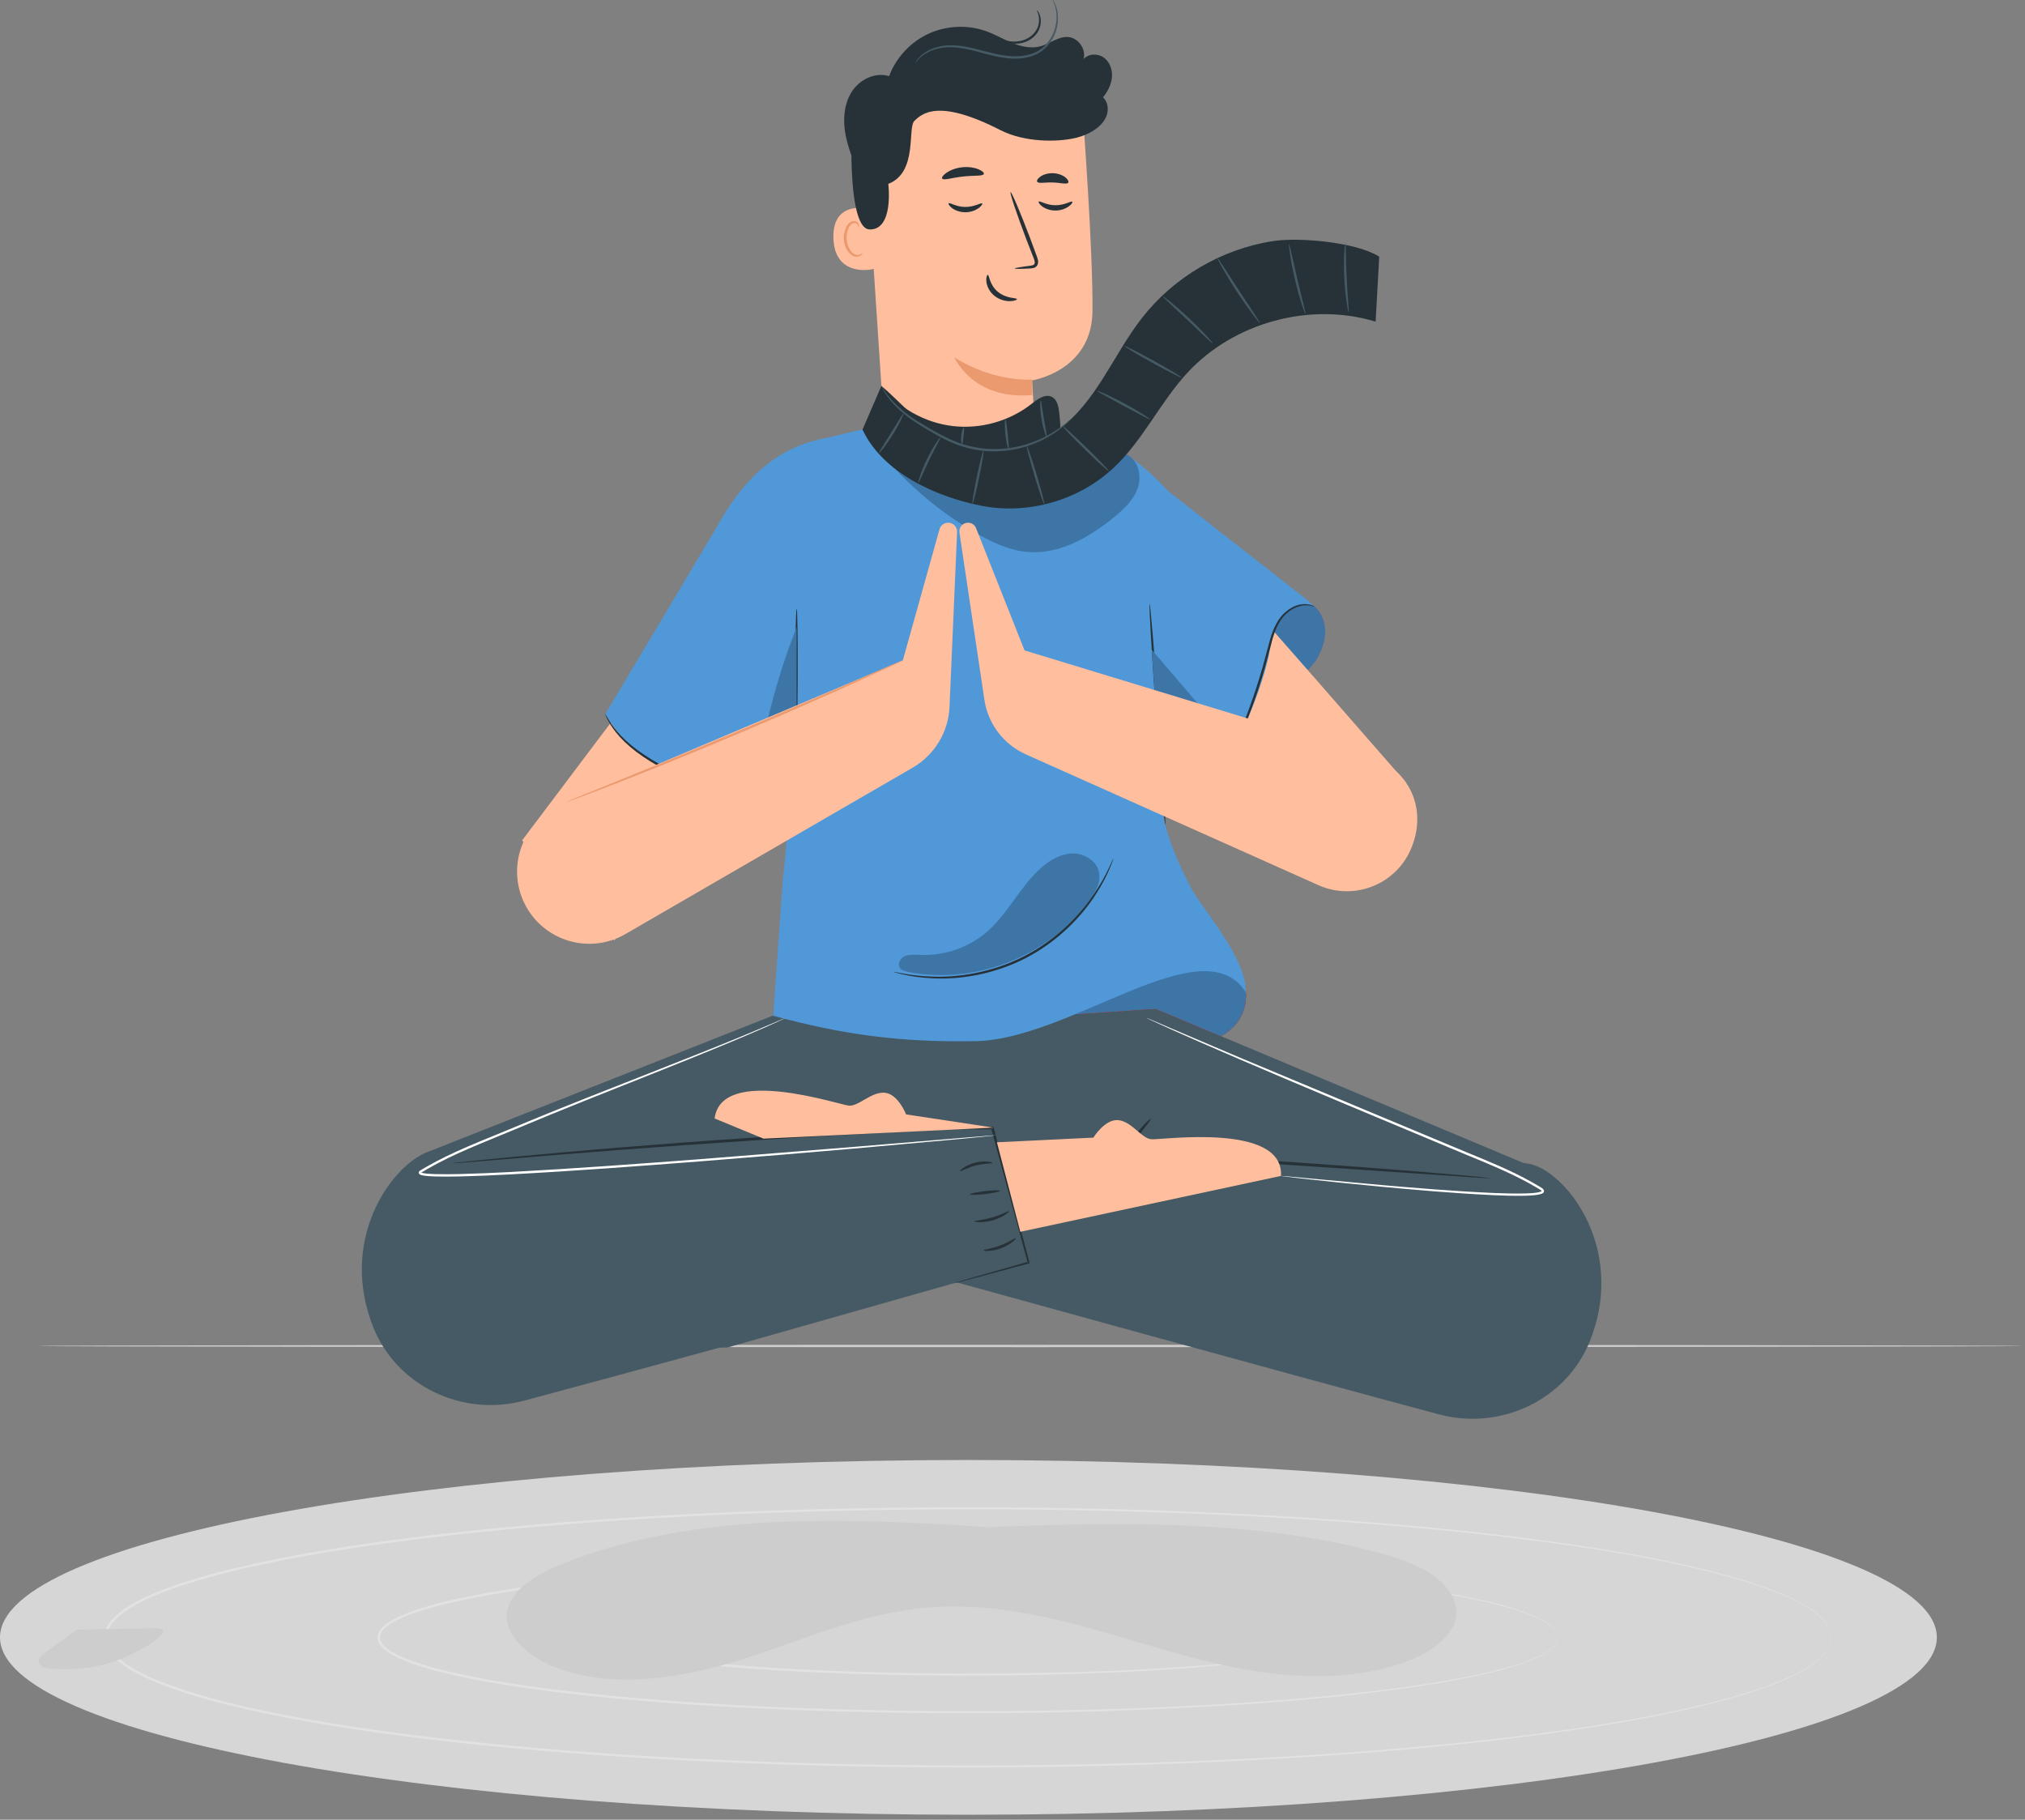 <?xml version="1.0" encoding="UTF-8"?>
<svg width="375px" height="337px" viewBox="0 0 375 337" version="1.1" xmlns="http://www.w3.org/2000/svg" xmlns:xlink="http://www.w3.org/1999/xlink">
    <rect x="0" y="0" width="375" height="337" fill="#808080" stroke="none"/>
    <!-- Generator: Sketch 63.1 (92452) - https://sketch.com -->
    <title>Illustration_posture</title>
    <desc>Created with Sketch.</desc>
    <g id="Azzurro" stroke="none" stroke-width="1" fill="none" fill-rule="evenodd">
        <g id="Step_3" transform="translate(-19, -408)">
            <g id="Illustration_posture" transform="translate(19, 407)">
                <g id="Group-15" opacity="0.8" transform="translate(0, 249.84)">
                    <path d="M374.471,0.425 C374.471,0.547 292.226,0.646 190.795,0.646 C89.328,0.646 7.099,0.547 7.099,0.425 C7.099,0.303 89.328,0.205 190.795,0.205 C292.226,0.205 374.471,0.303 374.471,0.425" id="Fill-1" fill="#E0E0E0"></path>
                    <path d="M358.674,54.39 C358.674,72.533 278.382,87.241 179.337,87.241 C80.292,87.241 0,72.533 0,54.39 C0,36.246 80.292,21.539 179.337,21.539 C278.382,21.539 358.674,36.246 358.674,54.39" id="Fill-3" fill="#EBEBEB"></path>
                    <path d="M247.77,54.39 C247.749,54.401 247.797,54.113 247.46,53.768 C247.141,53.419 246.516,53.067 245.658,52.733 C243.933,52.064 241.259,51.452 237.791,50.892 C230.846,49.775 220.691,48.863 208.124,48.293 C195.557,47.731 180.569,47.494 163.939,47.877 C155.625,48.08 146.9,48.435 137.878,49.124 C133.369,49.475 128.783,49.903 124.157,50.535 C121.846,50.855 119.522,51.222 117.215,51.722 C116.062,51.974 114.912,52.259 113.794,52.637 C113.238,52.826 112.687,53.04 112.178,53.313 C111.687,53.569 111.15,53.957 111.126,54.385 C111.139,54.813 111.678,55.202 112.167,55.462 C112.676,55.735 113.226,55.949 113.783,56.139 C114.9,56.518 116.052,56.803 117.204,57.055 C119.512,57.555 121.836,57.924 124.148,58.243 C128.775,58.876 133.362,59.304 137.873,59.655 C146.897,60.344 155.624,60.699 163.939,60.902 C180.571,61.286 195.56,61.049 208.127,60.486 C220.694,59.916 230.848,59.004 237.793,57.887 C241.261,57.327 243.934,56.715 245.658,56.047 C246.516,55.712 247.141,55.36 247.46,55.012 C247.797,54.666 247.749,54.379 247.77,54.39 C247.764,54.376 247.83,54.675 247.493,55.042 C247.177,55.409 246.55,55.779 245.691,56.129 C243.966,56.829 241.292,57.47 237.821,58.057 C230.873,59.228 220.715,60.188 208.143,60.798 C195.569,61.401 180.573,61.67 163.93,61.309 C155.609,61.117 146.875,60.77 137.84,60.086 C133.323,59.737 128.73,59.311 124.089,58.678 C121.769,58.358 119.436,57.99 117.11,57.485 C115.948,57.231 114.785,56.944 113.641,56.557 C113.069,56.361 112.502,56.142 111.956,55.85 C111.685,55.699 111.414,55.538 111.172,55.312 C110.938,55.096 110.689,54.79 110.684,54.381 C110.7,53.974 110.947,53.673 111.182,53.457 C111.425,53.235 111.696,53.071 111.967,52.925 C112.514,52.632 113.081,52.414 113.652,52.219 C114.796,51.833 115.958,51.547 117.121,51.292 C119.446,50.788 121.778,50.42 124.097,50.101 C128.737,49.468 133.33,49.042 137.845,48.693 C146.878,48.009 155.61,47.663 163.93,47.471 C180.57,47.109 195.566,47.379 208.139,47.982 C220.712,48.591 230.87,49.551 237.819,50.723 C241.29,51.309 243.965,51.95 245.69,52.65 C246.549,53 247.177,53.37 247.493,53.737 C247.83,54.105 247.764,54.404 247.77,54.39" id="Fill-5" fill="#FAFAFA"></path>
                    <path d="M288.546,54.39 C288.514,54.401 288.59,53.968 288.191,53.312 C287.788,52.664 286.903,51.913 285.586,51.226 C282.953,49.834 278.716,48.553 273.187,47.39 C262.114,45.065 245.812,43.177 225.619,41.992 C205.423,40.823 181.315,40.323 154.578,41.095 C141.212,41.502 127.183,42.223 112.701,43.629 C105.462,44.346 98.106,45.224 90.708,46.516 C87.014,47.173 83.303,47.924 79.645,48.954 C77.82,49.477 76.004,50.064 74.269,50.841 C73.406,51.232 72.558,51.673 71.808,52.234 C71.083,52.783 70.357,53.508 70.35,54.38 C70.349,55.252 71.066,55.984 71.793,56.534 C72.541,57.095 73.388,57.538 74.251,57.93 C75.986,58.71 77.803,59.298 79.628,59.82 C83.287,60.853 86.998,61.603 90.695,62.261 C98.094,63.555 105.453,64.432 112.692,65.149 C127.179,66.556 141.21,67.278 154.578,67.685 C181.319,68.456 205.429,67.956 225.624,66.787 C245.817,65.602 262.117,63.715 273.189,61.39 C278.718,60.226 282.953,58.944 285.587,57.554 C286.904,56.867 287.789,56.115 288.191,55.468 C288.59,54.812 288.514,54.378 288.546,54.39 C288.546,54.39 288.544,54.487 288.529,54.681 C288.503,54.873 288.421,55.157 288.23,55.492 C287.834,56.158 286.945,56.928 285.629,57.631 C282.993,59.056 278.755,60.366 273.226,61.557 C262.149,63.937 245.843,65.874 225.642,67.098 C205.44,68.308 181.322,68.842 154.566,68.092 C141.19,67.695 127.151,66.982 112.651,65.58 C105.402,64.865 98.036,63.988 90.618,62.693 C86.913,62.034 83.19,61.282 79.508,60.244 C77.67,59.718 75.838,59.126 74.069,58.332 C73.188,57.932 72.319,57.48 71.527,56.885 C71.126,56.597 70.761,56.246 70.447,55.842 C70.14,55.439 69.901,54.928 69.908,54.377 C69.908,53.828 70.147,53.318 70.461,52.92 C70.777,52.519 71.142,52.167 71.543,51.881 C72.337,51.289 73.206,50.839 74.087,50.44 C75.855,49.648 77.687,49.056 79.524,48.53 C83.206,47.494 86.928,46.742 90.632,46.083 C98.047,44.789 105.412,43.913 112.658,43.199 C127.156,41.797 141.193,41.084 154.566,40.688 C181.318,39.939 205.434,40.471 225.638,41.682 C245.837,42.906 262.144,44.843 273.222,47.221 C278.752,48.414 282.992,49.723 285.628,51.148 C286.945,51.851 287.833,52.621 288.23,53.287 C288.421,53.623 288.503,53.906 288.529,54.098 C288.544,54.293 288.546,54.39 288.546,54.39" id="Fill-7" fill="#FAFAFA"></path>
                    <path d="M339.14,54.39 C339.1,54.4 339.193,53.785 338.736,52.754 C338.293,51.723 337.14,50.431 335.313,49.226 C331.66,46.775 325.515,44.5 317.447,42.446 C301.275,38.343 277.288,35.01 247.546,32.922 C217.798,30.86 182.251,29.969 142.841,31.314 C123.143,32.024 102.469,33.281 81.16,35.744 C70.511,37.002 59.694,38.54 48.858,40.809 C43.446,41.959 38.019,43.287 32.717,45.104 C30.074,46.02 27.448,47.056 24.999,48.427 C23.781,49.116 22.602,49.893 21.593,50.849 C20.605,51.799 19.775,53.016 19.755,54.375 C19.762,55.735 20.586,56.956 21.571,57.91 C22.578,58.869 23.757,59.647 24.974,60.339 C27.422,61.713 30.049,62.75 32.693,63.668 C37.996,65.487 43.424,66.815 48.836,67.966 C59.677,70.237 70.497,71.775 81.148,73.034 C102.462,75.498 123.139,76.756 142.841,77.466 C182.257,78.811 217.807,77.92 247.554,75.857 C277.295,73.769 301.281,70.436 317.451,66.332 C325.517,64.28 331.661,62.004 335.314,59.552 C337.141,58.348 338.293,57.056 338.736,56.026 C339.193,54.994 339.1,54.38 339.14,54.39 C339.14,54.39 339.136,54.533 339.116,54.819 C339.117,54.963 339.074,55.136 339.02,55.342 C338.983,55.554 338.891,55.784 338.778,56.043 C338.344,57.091 337.19,58.404 335.364,59.626 C331.711,62.112 325.563,64.418 317.493,66.498 C301.319,70.658 277.326,74.039 247.576,76.168 C217.82,78.271 182.259,79.194 142.828,77.872 C123.117,77.173 102.429,75.924 81.098,73.464 C70.437,72.207 59.608,70.669 48.746,68.395 C43.322,67.242 37.881,65.913 32.549,64.084 C29.89,63.16 27.245,62.119 24.757,60.723 C23.519,60.019 22.314,59.226 21.264,58.227 C20.242,57.234 19.325,55.919 19.314,54.373 C19.34,52.829 20.262,51.52 21.286,50.531 C22.34,49.536 23.545,48.745 24.782,48.043 C27.271,46.649 29.914,45.609 32.573,44.687 C37.904,42.861 43.344,41.532 48.766,40.381 C59.625,38.107 70.452,36.571 81.11,35.315 C102.437,32.856 123.12,31.607 142.828,30.907 C182.252,29.585 217.812,30.508 247.568,32.611 C277.319,34.74 301.313,38.12 317.489,42.28 C325.56,44.362 331.708,46.666 335.363,49.152 C337.19,50.375 338.343,51.688 338.777,52.736 C338.891,52.995 338.983,53.225 339.02,53.437 C339.074,53.644 339.117,53.817 339.116,53.961 C339.136,54.246 339.14,54.39 339.14,54.39" id="Fill-9" fill="#FAFAFA"></path>
                    <path d="M186.647,34.205 C172.758,33.299 158.812,32.392 144.892,32.976 C130.972,33.56 116.979,35.694 104.647,40.559 C99.799,42.472 94.824,45.255 93.966,49.304 C93.04,53.668 97.443,57.804 102.661,59.876 C113.42,64.147 126.71,61.903 137.904,58.312 C149.098,54.722 159.891,49.819 172.002,48.848 C182.061,48.043 192.149,50.048 201.648,52.649 C211.148,55.252 220.383,58.477 230.213,60.269 C240.041,62.061 250.787,62.311 259.928,59.071 C264.816,57.338 269.421,54.168 269.703,50.128 C269.903,47.262 267.825,44.505 264.948,42.607 C262.071,40.708 258.465,39.549 254.851,38.585 C231.668,32.404 206.353,33.152 181.765,33.977" id="Fill-11" fill="#E0E0E0"></path>
                    <path d="M14.176,52.957 C12.227,54.38 10.277,55.803 8.328,57.227 C7.744,57.654 7.092,58.228 7.189,58.945 C7.312,59.841 8.448,60.133 9.35,60.181 C15.622,60.517 19.909,59.85 25.482,56.951 C25.962,56.701 27.588,55.833 28.295,55.299 C28.727,54.972 30.555,53.579 30.216,53.157 C29.855,52.708 29.192,52.684 28.616,52.697 C23.618,52.811 19.174,52.843 14.176,52.957" id="Fill-13" fill="#E0E0E0"></path>
                </g>
                <g id="Group-216" transform="translate(66.913, 0.822)">
                    <path d="M178.483,116.718 C178.365,114.643 177.222,112.553 175.329,111.693 C173.681,110.945 171.686,111.22 170.119,112.125 C168.55,113.031 167.371,114.498 166.503,116.087 C164.228,120.252 163.957,125.171 163.483,129.894 C163.009,134.616 161.865,138.598 159.373,143.254 L176.72,122.595 C177.826,120.835 178.601,118.793 178.483,116.718" id="Fill-16" fill="#E8505B"></path>
                    <path d="M178.483,116.718 C178.365,114.643 177.222,112.553 175.329,111.693 C173.681,110.945 171.686,111.22 170.119,112.125 C168.55,113.031 167.371,114.498 166.503,116.087 C164.228,120.252 163.957,125.171 163.483,129.894 C163.009,134.616 161.865,138.598 159.373,143.254 L176.72,122.595 C177.826,120.835 178.601,118.793 178.483,116.718" id="Fill-18" fill="#3D75A7"></path>
                    <path d="M158.619,105.428 C159.638,106.302 193.424,145.058 193.424,145.058 L175.135,159.563 L151.921,130.638 L158.619,105.428 Z" id="Fill-20" fill="#FFBE9D"></path>
                    <path d="M57.959,118.536 C57.059,119.534 29.771,155.822 29.771,155.822 L46.852,174.336 L67.819,142.684 L57.959,118.536 Z" id="Fill-22" fill="#FFBE9D"></path>
                    <path d="M58.279,142.564 C60.274,143.48 61.401,145.608 62.152,147.67 C62.904,149.732 63.465,151.941 64.881,153.618 C66.296,155.295 68.937,156.216 70.718,154.932 C72.409,153.714 72.495,151.158 71.728,149.22 C70.803,146.881 68.929,145.002 66.772,143.707 C64.615,142.411 62.18,141.651 59.732,141.069" id="Fill-24" fill="#E8505B"></path>
                    <path d="M58.279,142.564 C60.274,143.48 61.401,145.608 62.152,147.67 C62.904,149.732 63.465,151.941 64.881,153.618 C66.296,155.295 68.937,156.216 70.718,154.932 C72.409,153.714 72.495,151.158 71.728,149.22 C70.803,146.881 68.929,145.002 66.772,143.707 C64.615,142.411 62.18,141.651 59.732,141.069" id="Fill-26" fill="#000000"></path>
                    <path d="M217.062,215.905 C216.697,215.783 216.057,215.664 215.197,215.547 L147.11,186.997 L79.412,186.997 L12.67,213.363 C5.9,215.62 -3.771,228.838 1.709,244.633 C1.862,245.073 2.021,245.5 2.187,245.917 C6.568,256.903 18.743,262.621 30.171,259.567 C39.39,257.102 52.64,253.494 66.275,249.762 L67.805,249.721 L110.27,237.67 C116.922,239.508 130.896,243.365 146.426,247.632 L146.432,247.633 C165.317,252.822 186.491,258.613 199.562,262.108 C210.989,265.162 223.164,259.445 227.545,248.458 C227.711,248.041 227.871,247.614 228.023,247.175 C233.504,231.379 223.832,218.161 217.062,215.905" id="Fill-28" fill="#455A64"></path>
                    <path d="M109.74,237.821 C109.738,237.813 109.815,237.784 109.969,237.734 C110.149,237.679 110.376,237.608 110.659,237.52 C111.302,237.331 112.202,237.068 113.355,236.73 C115.747,236.049 119.189,235.071 123.522,233.837 L123.408,234.037 C121.655,227.599 119.322,219.031 116.627,209.136 L116.863,209.317 C114.609,209.321 112.281,209.324 109.885,209.328 C107.492,209.361 105.038,209.54 102.525,209.649 C97.496,209.923 92.247,210.21 86.856,210.504 C67.5,211.629 49.996,212.937 37.334,213.963 C31.027,214.484 25.914,214.907 22.339,215.203 C20.595,215.346 19.227,215.457 18.262,215.535 C17.818,215.566 17.467,215.59 17.201,215.607 C16.961,215.622 16.836,215.624 16.836,215.614 C16.836,215.605 16.958,215.585 17.195,215.553 C17.461,215.521 17.81,215.48 18.252,215.427 C19.216,215.324 20.579,215.179 22.32,214.993 C25.854,214.637 30.972,214.138 37.301,213.581 C49.957,212.457 67.462,211.088 86.825,209.963 C92.218,209.674 97.469,209.392 102.499,209.121 C105.015,209.018 107.477,208.843 109.875,208.816 C112.273,208.82 114.606,208.824 116.863,208.828 L117.051,208.828 L117.099,209.009 C119.732,218.921 122.011,227.503 123.724,233.953 L123.765,234.11 L123.609,234.153 C119.259,235.323 115.804,236.252 113.401,236.899 C112.239,237.202 111.332,237.438 110.684,237.607 C110.394,237.677 110.164,237.733 109.982,237.778 C109.823,237.813 109.741,237.829 109.74,237.821" id="Fill-30" fill="#263238"></path>
                    <path d="M87.687,209.948 C87.61,210.07 85.729,208.996 83.688,207.289 C81.641,205.587 80.248,203.93 80.354,203.832 C80.468,203.725 82.017,205.195 84.035,206.873 C86.048,208.557 87.772,209.818 87.687,209.948" id="Fill-32" fill="#263238"></path>
                    <path d="M209.037,218.366 C209.036,218.384 208.714,218.378 208.103,218.348 C207.447,218.308 206.557,218.254 205.435,218.187 C203.068,218.025 199.73,217.796 195.626,217.516 C187.3,216.956 175.881,216.189 163.266,215.341 C150.64,214.578 139.214,213.887 130.885,213.384 C126.779,213.14 123.439,212.942 121.071,212.802 C119.95,212.726 119.062,212.666 118.404,212.621 C117.794,212.574 117.476,212.54 117.476,212.522 C117.476,212.503 117.798,212.5 118.409,212.512 C119.067,212.531 119.958,212.559 121.082,212.591 C123.452,212.69 126.795,212.83 130.905,213.001 C139.199,213.384 150.653,213.994 163.299,214.801 C175.942,215.608 187.381,216.459 195.655,217.134 C199.754,217.486 203.088,217.774 205.451,217.976 C206.57,218.086 207.458,218.173 208.113,218.239 C208.72,218.304 209.037,218.348 209.037,218.366" id="Fill-34" fill="#263238"></path>
                    <path d="M110.865,217.064 C110.769,216.963 111.889,215.939 113.659,215.495 C115.425,215.036 116.899,215.399 116.863,215.533 C116.846,215.694 115.437,215.59 113.793,216.021 C112.143,216.43 110.957,217.196 110.865,217.064" id="Fill-36" fill="#263238"></path>
                    <path d="M112.711,221.367 C112.693,221.218 113.929,220.95 115.472,220.766 C117.016,220.581 118.28,220.553 118.299,220.702 C118.316,220.852 117.079,221.12 115.537,221.304 C113.994,221.488 112.729,221.516 112.711,221.367" id="Fill-38" fill="#263238"></path>
                    <path d="M113.542,226.362 C113.545,226.202 115.056,226.159 116.813,225.639 C118.576,225.139 119.876,224.365 119.963,224.499 C120.052,224.607 118.825,225.628 116.964,226.16 C115.108,226.706 113.525,226.5 113.542,226.362" id="Fill-40" fill="#263238"></path>
                    <path d="M115.199,231.738 C115.192,231.577 116.645,231.461 118.291,230.834 C119.945,230.225 121.115,229.357 121.216,229.483 C121.316,229.579 120.237,230.69 118.481,231.341 C116.731,232.004 115.186,231.876 115.199,231.738" id="Fill-42" fill="#263238"></path>
                    <path d="M146.226,207.371 C146.338,207.48 145.203,208.801 143.935,210.521 C142.659,212.236 141.727,213.706 141.59,213.631 C141.463,213.564 142.198,211.948 143.499,210.198 C144.794,208.444 146.126,207.269 146.226,207.371" id="Fill-44" fill="#263238"></path>
                    <path d="M117.099,209.009 L100.879,206.556 C100.879,206.556 99.399,202.734 96.9,202.542 C94.4,202.35 92.092,205.107 90.268,204.933 C88.443,204.76 66.666,197.445 65.424,207.311 L74.481,211.046" id="Fill-46" fill="#FFBE9D"></path>
                    <path d="M170.31,217.946 L122.033,228.297 L117.699,211.722 L135.562,210.858 C135.562,210.858 137.701,207.363 140.195,207.621 C142.689,207.879 144.465,211.004 146.291,211.161 C148.117,211.318 170.853,208.017 170.31,217.946" id="Fill-48" fill="#FFBE9D"></path>
                    <path d="M78.599,188.671 C78.599,188.671 78.461,188.749 78.182,188.881 C77.886,189.017 77.473,189.21 76.939,189.458 C75.847,189.963 74.223,190.682 72.123,191.585 C67.925,193.399 61.799,195.903 54.202,198.922 C46.609,201.954 37.542,205.49 27.585,209.689 C22.605,211.784 17.267,213.761 12.185,216.688 L11.239,217.25 C11.159,217.299 11.091,217.343 11.066,217.373 C11.04,217.395 11.066,217.383 11.061,217.35 C11.055,217.294 11.045,217.295 11.045,217.295 C11.119,217.345 11.306,217.405 11.474,217.433 C12.172,217.559 12.921,217.588 13.662,217.614 C15.148,217.658 16.654,217.637 18.17,217.604 C21.203,217.534 24.28,217.395 27.392,217.237 C39.848,216.573 51.7,215.682 62.478,214.868 C73.249,214.007 82.95,213.232 91.104,212.581 C99.237,211.905 105.825,211.356 110.398,210.976 C112.662,210.791 114.427,210.648 115.644,210.549 C116.231,210.505 116.685,210.471 117.01,210.447 C117.318,210.427 117.476,210.428 117.476,210.428 C117.476,210.428 117.32,210.457 117.013,210.492 C116.69,210.527 116.238,210.574 115.652,210.638 C114.437,210.756 112.673,210.927 110.413,211.147 C105.842,211.56 99.259,212.157 91.13,212.892 C82.986,213.603 73.286,214.425 62.508,215.273 C51.731,216.11 39.878,217.013 27.414,217.676 C24.3,217.837 21.219,217.975 18.18,218.044 C16.66,218.075 15.15,218.094 13.647,218.05 C12.895,218.021 12.15,217.997 11.387,217.859 C11.194,217.815 11.01,217.79 10.774,217.634 C10.711,217.573 10.631,217.501 10.628,217.346 C10.629,217.228 10.7,217.123 10.742,217.085 C10.84,216.978 10.939,216.929 11.014,216.881 L11.968,216.314 C17.098,213.367 22.454,211.396 27.429,209.315 C37.399,205.134 46.481,201.625 54.087,198.632 C61.698,195.649 67.839,193.191 72.056,191.428 C74.148,190.543 75.779,189.853 76.904,189.376 C77.445,189.146 77.863,188.967 78.163,188.839 C78.448,188.722 78.599,188.671 78.599,188.671" id="Fill-50" fill="#FFFFFF"></path>
                    <path d="M145.372,188.671 C145.375,188.663 145.481,188.703 145.685,188.787 C145.909,188.88 146.206,189.006 146.587,189.166 C147.4,189.516 148.558,190.016 150.041,190.655 C153.068,191.943 157.409,193.791 162.765,196.07 C173.56,200.579 188.438,206.793 204.869,213.654 C208.992,215.337 213.03,217.01 216.716,219.071 C217.175,219.327 217.632,219.587 218.079,219.859 C218.302,219.995 218.526,220.112 218.764,220.305 C218.822,220.367 218.88,220.411 218.933,220.49 C218.978,220.591 219.043,220.672 219.008,220.825 C218.996,220.978 218.902,221.027 218.832,221.114 C218.762,221.162 218.692,221.199 218.62,221.239 C217.542,221.598 216.531,221.566 215.509,221.619 C213.478,221.664 211.498,221.593 209.567,221.511 C201.846,221.14 194.92,220.501 189.104,219.968 C183.29,219.421 178.59,218.923 175.344,218.563 C173.74,218.378 172.487,218.232 171.609,218.13 C171.199,218.078 170.878,218.036 170.638,218.004 C170.419,217.974 170.308,217.953 170.309,217.946 C170.31,217.939 170.423,217.943 170.643,217.959 C170.884,217.981 171.206,218.008 171.617,218.042 C172.498,218.125 173.755,218.242 175.361,218.393 C178.637,218.693 183.335,219.125 189.132,219.658 C194.948,220.151 201.878,220.757 209.585,221.105 C211.511,221.182 213.488,221.247 215.498,221.198 C216.484,221.153 217.56,221.149 218.444,220.849 L218.565,220.78 C218.565,220.763 218.614,220.74 218.587,220.752 C218.608,220.776 218.559,220.693 218.48,220.626 C218.316,220.492 218.081,220.36 217.858,220.228 C217.415,219.959 216.962,219.702 216.505,219.448 C212.846,217.409 208.825,215.745 204.702,214.062 C188.255,207.197 173.376,200.969 162.643,196.357 C157.277,194.054 152.949,192.153 149.971,190.811 C148.503,190.14 147.355,189.615 146.551,189.248 C146.178,189.071 145.885,188.932 145.667,188.828 C145.468,188.73 145.369,188.678 145.372,188.671" id="Fill-52" fill="#FFFFFF"></path>
                    <path d="M109.699,91.53 L109.699,91.53 C118.087,92.119 125.087,85.202 124.593,76.807 C124.386,73.304 124.214,70.629 124.214,70.629 C124.214,70.629 135.262,68.911 135.398,57.866 C135.535,46.82 133.62,21.458 133.62,21.458 C120.833,15.962 106.075,17.817 95.046,26.306 L93.41,27.566 L96.764,78.538 C97.221,85.493 102.746,91.042 109.699,91.53" id="Fill-54" fill="#FFBE9D"></path>
                    <path d="M124.232,70.47 C124.232,70.47 117.252,71.037 109.833,66.377 C109.833,66.377 113.237,74.327 124.258,73.332 L124.232,70.47 Z" id="Fill-56" fill="#EB996E"></path>
                    <path d="M94.771,39.007 C94.583,38.925 87.182,36.763 87.423,44.314 C87.663,51.865 95.195,50.066 95.202,49.848 C95.208,49.631 94.771,39.007 94.771,39.007" id="Fill-58" fill="#FFBE9D"></path>
                    <path d="M92.804,47.061 C92.769,47.038 92.675,47.158 92.456,47.267 C92.242,47.373 91.871,47.453 91.473,47.318 C90.666,47.051 89.954,45.806 89.874,44.446 C89.832,43.759 89.955,43.1 90.181,42.551 C90.395,41.991 90.74,41.594 91.139,41.509 C91.536,41.404 91.828,41.635 91.927,41.845 C92.035,42.053 91.991,42.205 92.032,42.217 C92.054,42.235 92.19,42.085 92.119,41.775 C92.083,41.626 91.99,41.451 91.807,41.312 C91.621,41.169 91.353,41.103 91.073,41.142 C90.492,41.202 89.986,41.754 89.737,42.357 C89.456,42.964 89.301,43.705 89.348,44.477 C89.445,45.996 90.269,47.396 91.371,47.677 C91.907,47.798 92.345,47.624 92.568,47.438 C92.796,47.244 92.83,47.074 92.804,47.061" id="Fill-60" fill="#EB996E"></path>
                    <path d="M108.763,37.828 C108.957,37.623 110.153,38.507 111.851,38.503 C113.547,38.522 114.792,37.649 114.975,37.857 C115.067,37.95 114.868,38.321 114.325,38.715 C113.791,39.108 112.881,39.491 111.823,39.487 C110.766,39.481 109.876,39.091 109.365,38.693 C108.843,38.293 108.666,37.92 108.763,37.828" id="Fill-62" fill="#263238"></path>
                    <path d="M125.448,37.512 C125.642,37.306 126.84,38.19 128.536,38.186 C130.231,38.205 131.477,37.332 131.661,37.54 C131.751,37.632 131.554,38.004 131.01,38.398 C130.476,38.791 129.565,39.173 128.508,39.17 C127.451,39.164 126.561,38.775 126.05,38.376 C125.53,37.976 125.352,37.603 125.448,37.512" id="Fill-64" fill="#263238"></path>
                    <path d="M121.005,49.9 C120.996,49.804 122.052,49.622 123.762,49.403 C124.196,49.358 124.605,49.272 124.678,48.976 C124.781,48.663 124.599,48.195 124.389,47.691 C123.981,46.643 123.555,45.543 123.107,44.391 C121.327,39.692 120.038,35.828 120.228,35.758 C120.419,35.688 122.014,39.44 123.795,44.139 C124.223,45.298 124.633,46.402 125.023,47.459 C125.187,47.952 125.469,48.51 125.248,49.16 C125.131,49.484 124.813,49.719 124.535,49.794 C124.257,49.879 124.013,49.883 123.799,49.897 C122.079,49.989 121.012,49.997 121.005,49.9" id="Fill-66" fill="#263238"></path>
                    <path d="M116.009,51.074 C116.285,51.058 116.289,52.901 117.866,54.208 C119.44,55.52 121.404,55.314 121.419,55.571 C121.444,55.686 120.981,55.929 120.152,55.951 C119.339,55.979 118.151,55.719 117.187,54.918 C116.225,54.116 115.812,53.046 115.748,52.291 C115.677,51.52 115.884,51.063 116.009,51.074" id="Fill-68" fill="#263238"></path>
                    <path d="M115.283,32.388 C115.116,32.849 113.421,32.631 111.43,32.87 C109.432,33.07 107.827,33.654 107.563,33.24 C107.445,33.041 107.725,32.608 108.375,32.161 C109.017,31.714 110.045,31.291 111.24,31.157 C112.436,31.026 113.53,31.216 114.255,31.511 C114.986,31.806 115.355,32.168 115.283,32.388" id="Fill-70" fill="#263238"></path>
                    <path d="M130.905,34.008 C130.606,34.394 129.438,33.993 128.031,33.974 C126.626,33.907 125.434,34.234 125.161,33.83 C125.04,33.635 125.228,33.249 125.748,32.884 C126.261,32.52 127.118,32.223 128.085,32.252 C129.051,32.282 129.888,32.632 130.377,33.027 C130.874,33.423 131.037,33.82 130.905,34.008" id="Fill-72" fill="#263238"></path>
                    <path d="M139,14.484 C139.12,13.115 138.609,11.645 137.495,10.841 C136.381,10.037 134.653,10.088 133.748,11.122 C134.266,9.277 132.759,7.15 130.846,7.028 C129.045,6.914 127.509,8.275 125.768,8.752 C124.069,9.218 122.246,8.815 120.61,8.156 C118.976,7.498 117.448,6.59 115.794,5.985 C112.341,4.725 108.395,4.884 105.055,6.417 C101.715,7.95 99.023,10.84 97.729,14.279 C95.313,13.525 92.568,14.751 91.078,16.797 C89.589,18.843 89.206,21.53 89.503,24.044 C89.703,25.743 90.194,27.383 90.766,29 C90.765,29.142 90.752,29.281 90.754,29.425 C90.869,35.498 91.555,42.63 94.147,42.67 C98.663,42.739 97.586,34.23 97.586,34.23 C103.129,32.089 101.064,23.784 102.451,22.525 C103.836,21.265 106.736,18.337 118.339,24.269 C122.846,26.572 128.837,26.5 132.107,25.758 C132.204,25.737 132.301,25.722 132.396,25.699 C132.417,25.694 132.444,25.69 132.464,25.685 C132.5,25.677 132.524,25.656 132.56,25.647 C133.602,25.375 134.608,24.971 135.535,24.384 C136.586,23.719 137.543,22.819 137.989,21.658 C138.434,20.496 138.267,19.046 137.355,18.2 C138.212,17.125 138.882,15.853 139,14.484" id="Fill-74" fill="#263238"></path>
                    <path d="M127.975,0.025 C127.988,0.018 128.058,0.119 128.18,0.323 C128.315,0.522 128.46,0.841 128.628,1.264 C128.943,2.108 129.172,3.457 128.86,5.067 C128.555,6.65 127.635,8.544 125.807,9.787 C123.961,11.018 121.435,11.255 119.011,10.888 C116.556,10.532 114.352,9.734 112.294,9.314 C110.245,8.864 108.333,8.788 106.8,9.181 C105.259,9.531 104.152,10.242 103.51,10.838 C102.867,11.445 102.623,11.886 102.585,11.86 C102.572,11.852 102.628,11.742 102.747,11.536 C102.869,11.332 103.076,11.045 103.389,10.715 C104.013,10.062 105.14,9.279 106.726,8.877 C108.3,8.432 110.293,8.479 112.377,8.917 C114.472,9.322 116.682,10.106 119.073,10.451 C121.442,10.809 123.847,10.581 125.584,9.448 C127.308,8.303 128.224,6.517 128.556,5.001 C128.893,3.464 128.722,2.156 128.464,1.317 C128.204,0.471 127.928,0.051 127.975,0.025" id="Fill-76" fill="#455A64"></path>
                    <path d="M125.107,2.084 C125.125,2.046 125.705,2.59 125.82,3.776 C125.868,4.354 125.787,5.072 125.446,5.777 C125.109,6.484 124.499,7.133 123.729,7.585 C122.955,8.033 122.108,8.248 121.342,8.272 C120.573,8.301 119.891,8.169 119.345,8.002 C118.249,7.651 117.688,7.205 117.714,7.166 C117.748,7.1 118.36,7.443 119.427,7.701 C120.471,7.954 122.075,8.049 123.506,7.204 C124.207,6.792 124.764,6.215 125.083,5.594 C125.407,4.973 125.515,4.326 125.508,3.792 C125.484,2.704 125.033,2.12 125.107,2.084" id="Fill-78" fill="#263238"></path>
                    <path d="M163.79,183.934 C163.79,183.934 164.497,189.188 159.186,192.061 L147.111,186.997 L132.23,187.997 L138.1,172.058 C138.1,172.058 154.821,174.109 157.188,176.003 C159.554,177.896 163.98,181.428 163.79,183.934" id="Fill-80" fill="#E8505B"></path>
                    <path d="M163.79,183.934 C163.79,183.934 164.497,189.188 159.186,192.061 L147.111,186.997 L132.23,187.997 L138.1,172.058 C138.1,172.058 154.821,174.109 157.188,176.003 C159.554,177.896 163.98,181.428 163.79,183.934" id="Fill-82" fill="#000000"></path>
                    <path d="M163.79,183.934 C163.79,183.934 164.497,189.188 159.186,192.061 L147.111,186.997 L132.23,187.997 L138.1,172.058 C138.1,172.058 154.821,174.109 157.188,176.003 C159.554,177.896 163.98,181.428 163.79,183.934" id="Fill-84" fill="#E8505B"></path>
                    <path d="M163.79,183.934 C163.79,183.934 164.497,189.188 159.186,192.061 L147.111,186.997 L132.23,187.997 L138.1,172.058 C138.1,172.058 154.821,174.109 157.188,176.003 C159.554,177.896 163.98,181.428 163.79,183.934" id="Fill-86" fill="#3D75A7"></path>
                    <path d="M176.325,112.308 L175.118,111.261 L149.58,91.262 C141.696,82.881 135.962,80.359 124.874,79.048 C123.062,78.834 125.91,79.179 124.874,79.048 C116.365,81.668 104.974,81.919 96.466,79.289 L96.466,79.289 C92.522,79.456 89.253,80.67 85.898,81.313 C75.33,83.338 69.682,90.803 65.611,98.142 L45.169,132.443 L46.045,133.797 C48.899,138.212 53.151,141.542 58.121,143.254 L59.494,143.94 C64.229,146.305 68.573,149.669 71.552,154.045 L80.558,138.32 L78.028,163.529 L76.279,188.286 C88.979,191.744 99.568,193.211 113.223,192.998 C131.031,193.077 155.793,171.4 163.79,183.934 C163.905,177.51 155.817,168.714 153.578,164.455 C146.621,151.219 147.929,145.867 147.423,135.935 L159.372,143.254 L161.515,139.063 C163.324,135.523 166.78,127.643 168.068,121.497 C168.068,121.497 169.477,110.027 176.325,112.308" id="Fill-88" fill="#5198D8"></path>
                    <path d="M80.619,112.918 C80.654,112.918 80.685,113.287 80.712,113.954 C80.739,114.62 80.761,115.585 80.778,116.778 C80.813,119.162 80.826,122.456 80.809,126.093 C80.791,129.732 80.748,133.026 80.691,135.41 C80.663,136.602 80.632,137.566 80.599,138.232 C80.566,138.899 80.531,139.267 80.495,139.267 C80.461,139.267 80.43,138.898 80.403,138.231 C80.376,137.565 80.354,136.6 80.337,135.407 C80.302,133.023 80.29,129.73 80.306,126.09 C80.323,122.453 80.367,119.16 80.424,116.776 C80.452,115.584 80.483,114.619 80.516,113.953 C80.55,113.286 80.584,112.918 80.619,112.918" id="Fill-90" fill="#263238"></path>
                    <path d="M148.874,152.898 C148.839,152.901 148.766,152.331 148.662,151.297 C148.563,150.178 148.431,148.703 148.272,146.919 C147.964,143.221 147.574,138.109 147.173,132.462 C146.773,126.812 146.438,121.696 146.22,117.992 C146.126,116.203 146.048,114.725 145.989,113.602 C145.946,112.566 145.938,111.991 145.972,111.989 C146.007,111.986 146.081,112.556 146.184,113.589 C146.283,114.708 146.415,116.183 146.574,117.967 C146.882,121.665 147.272,126.777 147.673,132.427 C148.074,138.074 148.408,143.19 148.626,146.895 C148.72,148.682 148.798,150.161 148.857,151.284 C148.9,152.32 148.908,152.896 148.874,152.898" id="Fill-92" fill="#263238"></path>
                    <path d="M93.248,80.176 C98.67,87.799 105.75,94.236 113.853,98.91 C116.82,100.623 120.011,102.126 123.426,102.404 C129.306,102.882 134.86,99.672 139.422,95.931 C141.225,94.452 143.011,92.776 143.78,90.573 C144.548,88.371 143.948,85.527 141.884,84.439 C140.466,83.691 138.702,83.926 137.243,84.593 C135.782,85.258 134.54,86.308 133.229,87.231 C127.35,91.371 119.771,93.014 112.705,91.68 C105.64,90.345 99.183,86.05 95.221,80.051" id="Fill-94" fill="#3D75A7"></path>
                    <path d="M101.368,180.198 C113.783,182.569 127.166,177.27 134.723,167.139 C135.941,165.507 137.058,163.502 136.554,161.529 C136.027,159.467 133.774,158.181 131.647,158.237 C129.521,158.292 127.557,159.428 125.957,160.831 C122.078,164.23 119.856,169.21 115.991,172.627 C112.548,175.669 107.876,177.278 103.291,177 C102.579,176.957 101.871,176.971 101.168,177.083 C100.244,177.231 99.544,178.061 99.543,178.773 C99.542,179.615 100.205,179.971 101.368,180.198" id="Fill-102" fill="#3D75A7"></path>
                    <polygon id="Fill-104" fill="#3D75A7" points="146.373 120.508 147.423 135.935 159.372 143.254 161.865 138.597"></polygon>
                    <path d="M176.555,112.556 C176.537,112.613 176.066,112.307 175.125,112.273 C174.204,112.227 172.795,112.545 171.51,113.627 C170.199,114.677 169.277,116.541 168.684,118.685 C168.1,120.844 167.544,123.282 166.761,125.766 C165.247,130.761 163.439,135.135 161.989,138.226 C161.269,139.776 160.629,141.001 160.184,141.846 C159.726,142.683 159.46,143.139 159.432,143.126 C159.406,143.111 159.62,142.628 160.03,141.769 C160.428,140.902 161.023,139.659 161.705,138.098 C163.077,134.982 164.831,130.61 166.339,125.637 C167.121,123.157 167.679,120.758 168.294,118.572 C168.917,116.401 169.902,114.465 171.312,113.386 C172.685,112.283 174.178,112 175.136,112.102 C175.622,112.141 175.983,112.27 176.217,112.367 C176.446,112.478 176.561,112.543 176.555,112.556" id="Fill-106" fill="#263238"></path>
                    <path d="M71.552,154.045 C71.525,154.065 71.229,153.679 70.678,152.999 C70.125,152.322 69.315,151.347 68.207,150.249 C67.1,149.152 65.691,147.935 63.93,146.865 C62.186,145.763 60.144,144.767 58.008,143.68 C55.878,142.58 53.871,141.472 52.15,140.29 C50.42,139.124 48.995,137.874 47.923,136.713 C46.861,135.541 46.145,134.469 45.736,133.688 C45.508,133.31 45.39,132.985 45.29,132.776 C45.197,132.564 45.155,132.449 45.169,132.443 C45.263,132.385 45.986,134.243 48.151,136.5 C49.235,137.614 50.655,138.819 52.377,139.953 C54.089,141.102 56.087,142.192 58.21,143.287 C60.336,144.371 62.393,145.386 64.146,146.521 C65.923,147.626 67.34,148.895 68.43,150.03 C69.522,151.17 70.301,152.182 70.814,152.895 C71.071,153.253 71.261,153.535 71.383,153.733 C71.506,153.929 71.564,154.037 71.552,154.045" id="Fill-108" fill="#263238"></path>
                    <path d="M139.266,159.171 C139.28,159.176 139.228,159.344 139.113,159.658 C138.993,159.969 138.843,160.442 138.579,161.018 C138.089,162.19 137.27,163.845 136.042,165.761 C133.626,169.582 129.246,174.405 123.028,177.615 C116.807,180.825 110.338,181.599 105.823,181.354 C103.55,181.245 101.727,180.953 100.488,180.674 C99.864,180.554 99.393,180.403 99.069,180.322 C98.748,180.233 98.581,180.178 98.584,180.163 C98.589,180.149 98.762,180.173 99.09,180.235 C99.42,180.289 99.896,180.413 100.521,180.506 C101.763,180.732 103.58,180.974 105.834,181.042 C110.314,181.205 116.689,180.388 122.826,177.223 C128.96,174.056 133.319,169.335 135.782,165.59 C137.031,163.713 137.888,162.092 138.423,160.948 C138.71,160.384 138.884,159.924 139.032,159.625 C139.172,159.322 139.251,159.166 139.266,159.171" id="Fill-110" fill="#263238"></path>
                    <path d="M72.307,152.274 C73.278,139.965 76.09,127.803 80.618,116.316 L80.599,138.232 L72.307,152.274 Z" id="Fill-112" fill="#3D75A7"></path>
                    <path d="M92.811,79.733 C96.526,87.687 106.33,92.203 114.95,93.862 C123.571,95.521 132.918,92.815 139.32,86.808 C144.746,81.717 147.935,74.671 152.982,69.205 C161.592,59.881 175.69,56.053 187.833,59.742 L188.5,47.717 C184.385,45.05 173.787,44.081 168.937,44.812 C159.387,46.252 150.46,51.478 144.531,59.102 C139.21,65.944 136.075,74.74 129.018,79.773 C123.917,83.41 117.593,83.437 111.418,82.391 C105.242,81.344 101.083,75.702 96.31,71.645 L92.811,79.733 Z" id="Fill-114" fill="#263238"></path>
                    <path d="M96.267,71.653 C99.482,75.736 104.359,78.469 109.52,79.08 C114.682,79.691 120.062,78.173 124.142,74.955 C125.244,74.085 126.654,73.036 127.899,73.687 C128.861,74.19 129.099,75.435 129.229,76.513 C129.524,79.003 129.759,81.758 128.294,83.793 C126.889,85.746 124.333,86.442 121.959,86.835 C116.33,87.766 110.362,87.704 105.147,85.386 C99.933,83.069 96.719,77.342 96.267,71.653" id="Fill-116" fill="#263238"></path>
                    <path d="M131.468,77.743 C131.479,77.754 131.383,77.86 131.192,78.054 C130.996,78.242 130.721,78.538 130.327,78.873 C129.546,79.552 128.35,80.474 126.714,81.357 C125.078,82.226 122.997,83.069 120.564,83.477 C118.143,83.899 115.377,83.904 112.607,83.229 C109.824,82.572 107.411,81.272 105.31,80.039 C104.259,79.409 103.274,78.812 102.36,78.207 C101.454,77.598 100.649,76.973 99.954,76.357 C98.559,75.129 97.604,73.95 97.048,73.073 C96.766,72.637 96.577,72.279 96.462,72.032 C96.349,71.784 96.297,71.651 96.31,71.644 C96.346,71.626 96.596,72.142 97.189,72.976 C97.781,73.811 98.757,74.94 100.158,76.12 C100.856,76.713 101.661,77.315 102.563,77.902 C103.465,78.481 104.469,79.076 105.515,79.688 C107.615,80.895 109.996,82.161 112.712,82.799 C115.417,83.461 118.119,83.468 120.497,83.076 C122.884,82.698 124.94,81.901 126.569,81.08 C128.2,80.246 129.409,79.374 130.217,78.742 C131.014,78.095 131.443,77.716 131.468,77.743" id="Fill-118" fill="#455A64"></path>
                    <path d="M146.03,77.813 C145.967,77.92 143.781,76.735 141.081,75.283 C138.384,73.828 136.192,72.655 136.245,72.543 C136.297,72.436 138.583,73.435 141.29,74.894 C143.999,76.351 146.091,77.711 146.03,77.813" id="Fill-120" fill="#455A64"></path>
                    <path d="M151.936,70.117 C151.878,70.224 149.446,68.994 146.506,67.371 C143.564,65.748 141.228,64.346 141.288,64.24 C141.347,64.133 143.778,65.362 146.719,66.986 C149.659,68.608 151.995,70.01 151.936,70.117" id="Fill-122" fill="#455A64"></path>
                    <path d="M157.643,63.749 C157.598,63.792 157.069,63.316 156.237,62.529 C155.28,61.62 154.194,60.588 152.996,59.449 C151.789,58.318 150.696,57.294 149.732,56.391 C148.898,55.606 148.393,55.106 148.432,55.059 C148.471,55.014 149.049,55.43 149.937,56.156 C150.826,56.884 152.023,57.926 153.298,59.128 C154.572,60.331 155.683,61.465 156.46,62.31 C157.237,63.155 157.686,63.708 157.643,63.749" id="Fill-124" fill="#455A64"></path>
                    <path d="M158.502,47.904 C158.555,47.873 159.01,48.546 159.72,49.644 C160.518,50.876 161.457,52.329 162.497,53.934 C163.55,55.529 164.504,56.974 165.312,58.198 C166.034,59.29 166.466,59.975 166.416,60.012 C166.368,60.047 165.845,59.426 165.057,58.378 C164.27,57.329 163.222,55.85 162.126,54.175 C161.032,52.5 160.098,50.948 159.454,49.806 C158.81,48.663 158.45,47.935 158.502,47.904" id="Fill-126" fill="#455A64"></path>
                    <path d="M171.8,45.392 C171.861,45.382 172.035,46.11 172.296,47.288 C172.599,48.629 172.948,50.175 173.334,51.883 C173.751,53.583 174.128,55.123 174.455,56.458 C174.747,57.628 174.917,58.357 174.856,58.376 C174.8,58.393 174.525,57.696 174.155,56.543 C173.785,55.391 173.328,53.782 172.905,51.984 C172.482,50.186 172.173,48.541 171.99,47.346 C171.807,46.15 171.742,45.402 171.8,45.392" id="Fill-128" fill="#455A64"></path>
                    <path d="M182.214,45.247 C182.343,45.253 182.291,48.109 182.468,51.62 C182.636,55.133 182.968,57.97 182.839,57.988 C182.781,57.997 182.623,57.296 182.454,56.149 C182.285,55.003 182.115,53.409 182.027,51.642 C181.941,49.875 181.954,48.272 182.011,47.115 C182.067,45.957 182.155,45.244 182.214,45.247" id="Fill-130" fill="#455A64"></path>
                    <path d="M138.453,87.451 C138.367,87.538 136.384,85.742 134.024,83.441 C131.661,81.139 129.817,79.203 129.901,79.115 C129.986,79.028 131.97,80.823 134.331,83.126 C136.693,85.426 138.538,87.364 138.453,87.451" id="Fill-132" fill="#455A64"></path>
                    <path d="M126.493,93.613 C126.376,93.647 125.551,91.248 124.65,88.253 C123.749,85.257 123.113,82.801 123.229,82.765 C123.346,82.73 124.171,85.13 125.073,88.126 C125.974,91.121 126.61,93.577 126.493,93.613" id="Fill-134" fill="#455A64"></path>
                    <path d="M113.181,93.435 C113.061,93.411 113.422,91.184 113.986,88.462 C114.55,85.741 115.104,83.555 115.225,83.58 C115.344,83.605 114.983,85.83 114.418,88.552 C113.854,91.274 113.3,93.46 113.181,93.435" id="Fill-136" fill="#455A64"></path>
                    <path d="M103.146,89.607 C103.036,89.572 103.618,87.535 104.757,85.193 C105.889,82.848 107.127,81.129 107.223,81.194 C107.331,81.262 106.272,83.067 105.154,85.386 C104.029,87.7 103.267,89.649 103.146,89.607" id="Fill-138" fill="#455A64"></path>
                    <path d="M100.372,76.81 C100.478,76.862 99.686,78.625 98.43,80.644 C97.179,82.666 95.95,84.156 95.855,84.085 C95.755,84.011 96.815,82.416 98.056,80.411 C99.301,78.41 100.26,76.752 100.372,76.81" id="Fill-140" fill="#455A64"></path>
                    <path d="M111.573,79.359 C111.693,79.39 111.617,80.063 111.533,80.882 C111.445,81.701 111.378,82.375 111.253,82.38 C111.134,82.387 111.002,81.692 111.094,80.836 C111.183,79.979 111.457,79.327 111.573,79.359" id="Fill-142" fill="#455A64"></path>
                    <path d="M119.849,83.305 C119.732,83.325 119.421,82.116 119.262,80.591 C119.098,79.065 119.15,77.819 119.269,77.814 C119.394,77.81 119.539,79.036 119.699,80.545 C119.858,82.054 119.972,83.283 119.849,83.305" id="Fill-144" fill="#455A64"></path>
                    <path d="M125.792,74.342 C125.919,74.336 126.082,75.861 126.396,77.719 C126.703,79.578 127.045,81.073 126.923,81.109 C126.811,81.144 126.273,79.682 125.96,77.792 C125.642,75.904 125.675,74.346 125.792,74.342" id="Fill-146" fill="#455A64"></path>
                    <path d="M48.912,173.157 L102.099,142.346 C106.148,140 108.72,135.753 108.924,131.079 L110.329,98.714 C110.367,97.827 109.702,97.068 108.818,96.988 C108.021,96.916 107.285,97.423 107.07,98.195 L100.275,122.479 L36.997,149.281 C29.887,152.293 26.799,160.686 30.264,167.588 C33.718,174.466 42.252,177.015 48.912,173.157" id="Fill-148" fill="#FFBE9D"></path>
                    <path d="M100.275,122.479 C100.28,122.494 100.07,122.604 99.665,122.801 C99.221,123.012 98.628,123.293 97.883,123.646 C96.286,124.377 94.043,125.404 91.289,126.663 C85.708,129.182 77.968,132.596 69.362,136.234 C60.752,139.871 52.903,143.033 47.196,145.254 C44.344,146.365 42.029,147.249 40.423,147.842 C39.649,148.124 39.032,148.348 38.57,148.517 C38.144,148.667 37.919,148.739 37.913,148.724 C37.908,148.71 38.123,148.611 38.538,148.435 C38.992,148.247 39.599,147.996 40.36,147.682 C41.989,147.024 44.275,146.1 47.082,144.964 C52.757,142.669 60.583,139.463 69.19,135.827 C77.793,132.191 85.55,128.823 91.162,126.378 C93.94,125.172 96.201,124.19 97.813,123.49 C98.572,123.168 99.177,122.912 99.629,122.721 C100.046,122.549 100.269,122.466 100.275,122.479" id="Fill-150" fill="#EB996E"></path>
                    <path d="M177.243,164.104 L123.066,139.884 C118.943,138.041 116.044,134.222 115.379,129.755 L110.764,98.821 C110.638,97.973 111.2,97.176 112.041,97.011 C112.799,96.862 113.556,97.275 113.841,97.994 L122.815,120.626 L186.274,139.977 C194.219,142.543 197.286,149.933 194.586,156.875 C191.964,163.829 184.026,167.136 177.243,164.104" id="Fill-182" fill="#FFBE9D"></path>
                </g>
            </g>
        </g>
    </g>
</svg>